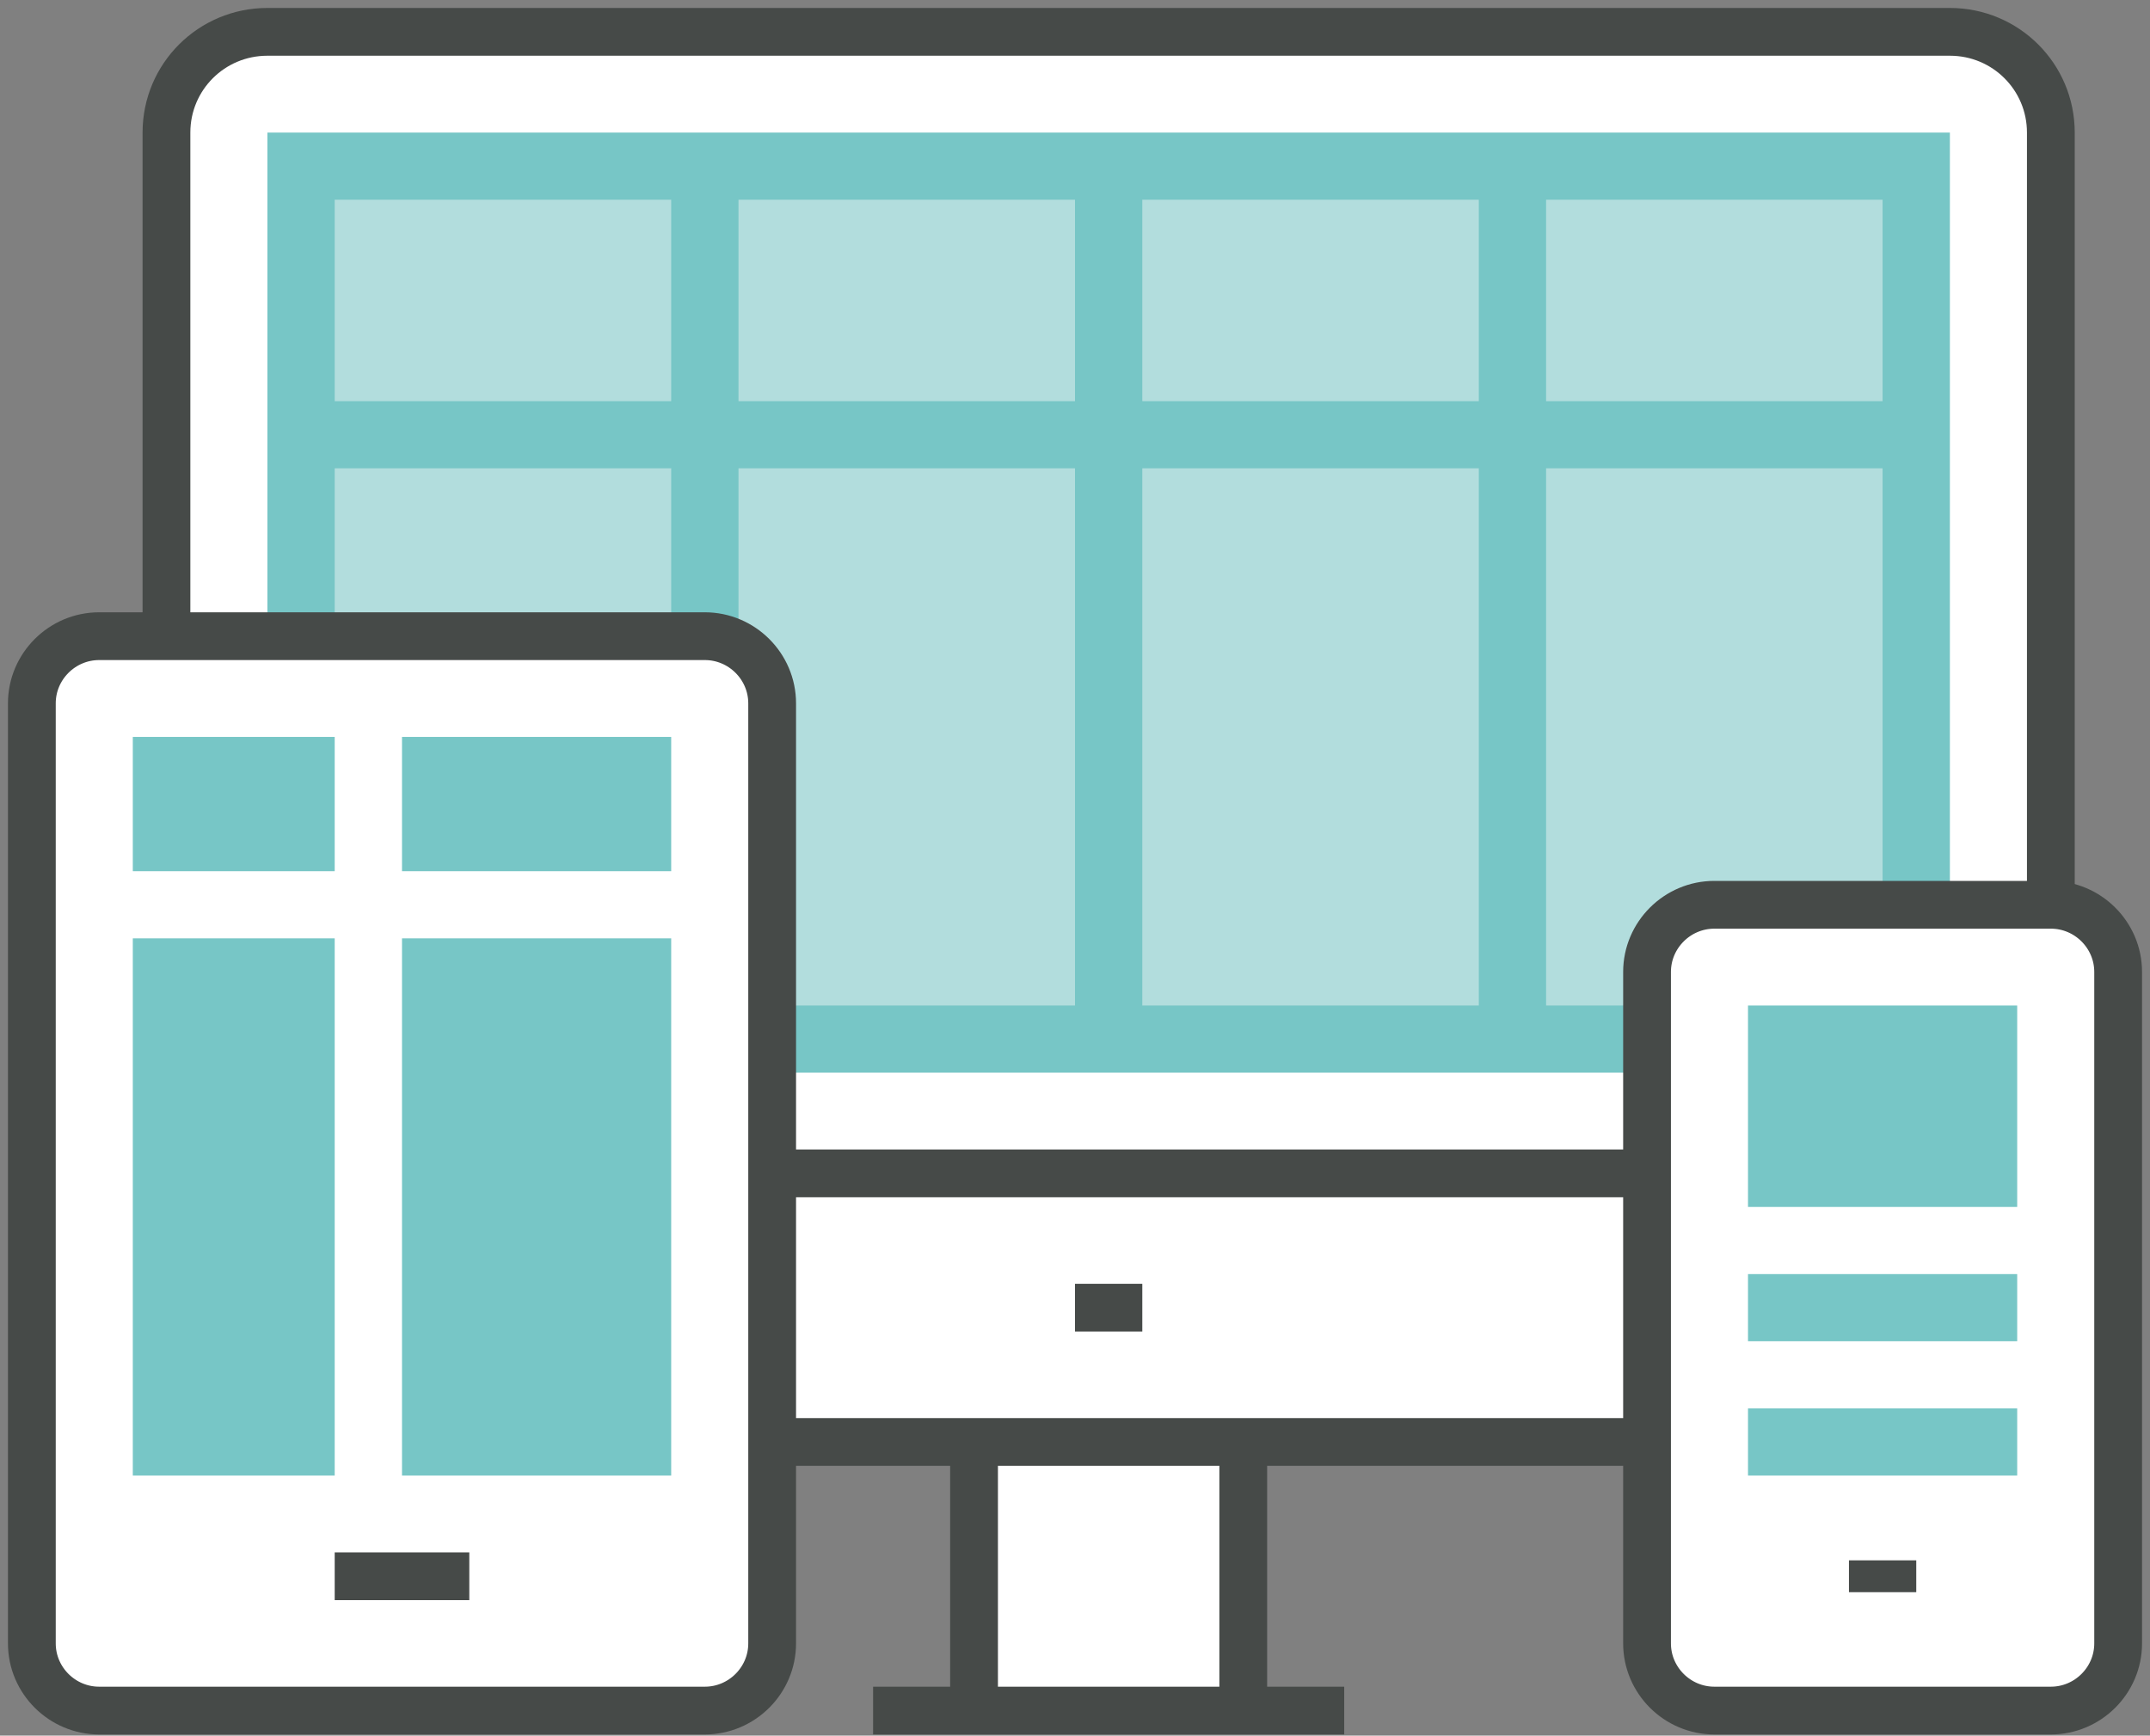 <?xml version="1.0" encoding="UTF-8" standalone="no"?>
<svg width="135px" height="109px" viewBox="0 0 135 109" version="1.1" xmlns="http://www.w3.org/2000/svg" xmlns:xlink="http://www.w3.org/1999/xlink">
    <rect x="0" y="0" width="135" height="109" fill="#808080" stroke="none"/>
    <!-- Generator: Sketch 39.1 (31720) - http://www.bohemiancoding.com/sketch -->
    <title>التطوير</title>
    <desc>Created with Sketch.</desc>
    <defs></defs>
    <g id="Page-1" stroke="none" stroke-width="1" fill="none" fill-rule="evenodd">
        <g id="التطوير" transform="translate(2, 2)">
            <polygon id="Fill-3563" fill="#FFFFFF" points="59.161 105.429 76.065 105.429 76.065 88.56 59.161 88.56"></polygon>
            <path d="M126.774,6.326 C126.774,2.825 123.943,0 120.435,0 L14.79,0 C11.283,0 8.452,2.825 8.452,6.326 L8.452,82.234 C8.452,85.735 11.283,88.56 14.79,88.56 L120.435,88.56 C123.943,88.56 126.774,85.735 126.774,82.234 L126.774,6.326" id="Fill-3564" fill="#FFFFFF"></path>
            <path d="M126.774,6.326 C126.774,2.825 123.943,0 120.435,0 L14.79,0 C11.283,0 8.452,2.825 8.452,6.326 L8.452,82.234 C8.452,85.735 11.283,88.56 14.79,88.56 L120.435,88.56 C123.943,88.56 126.774,85.735 126.774,82.234 L126.774,6.326 L126.774,6.326 Z M76.065,88.56 L76.065,105.429 L76.065,88.56 Z M59.161,105.429 L59.161,88.56 L59.161,105.429 Z M52.823,105.429 L82.403,105.429 L52.823,105.429 Z M8.452,71.691 L126.774,71.691 L8.452,71.691 Z M65.5,80.126 L69.726,80.126 L65.5,80.126 Z" id="Stroke-3565" stroke="#464A48" stroke-width="3"></path>
            <polygon id="Fill-3566" fill="#77C6C6" points="14.79 65.366 120.435 65.366 120.435 6.326 14.79 6.326"></polygon>
            <polygon id="Fill-3567" fill="#B2DDDD" points="19.016 23.194 40.145 23.194 40.145 10.543 19.016 10.543"></polygon>
            <polygon id="Fill-3568" fill="#B2DDDD" points="19.016 61.149 40.145 61.149 40.145 27.411 19.016 27.411"></polygon>
            <polygon id="Fill-3569" fill="#B2DDDD" points="44.371 23.194 65.5 23.194 65.5 10.543 44.371 10.543"></polygon>
            <polygon id="Fill-3570" fill="#B2DDDD" points="44.371 61.149 65.5 61.149 65.5 27.411 44.371 27.411"></polygon>
            <polygon id="Fill-3571" fill="#B2DDDD" points="69.726 23.194 90.855 23.194 90.855 10.543 69.726 10.543"></polygon>
            <polygon id="Fill-3572" fill="#B2DDDD" points="69.726 61.149 90.855 61.149 90.855 27.411 69.726 27.411"></polygon>
            <polygon id="Fill-3573" fill="#B2DDDD" points="95.081 23.194 116.21 23.194 116.21 10.543 95.081 10.543"></polygon>
            <polygon id="Fill-3574" fill="#B2DDDD" points="95.081 61.149 116.21 61.149 116.21 27.411 95.081 27.411"></polygon>
            <path d="M46.484,101.211 C46.484,103.531 44.582,105.429 42.258,105.429 L4.226,105.429 C1.902,105.429 0,103.531 0,101.211 L0,42.171 C0,39.852 1.902,37.954 4.226,37.954 L42.258,37.954 C44.582,37.954 46.484,39.852 46.484,42.171 L46.484,101.211" id="Fill-3575" fill="#FFFFFF"></path>
            <path d="M46.484,101.211 C46.484,103.531 44.582,105.429 42.258,105.429 L4.226,105.429 C1.902,105.429 0,103.531 0,101.211 L0,42.171 C0,39.852 1.902,37.954 4.226,37.954 L42.258,37.954 C44.582,37.954 46.484,39.852 46.484,42.171 L46.484,101.211 L46.484,101.211 Z M27.468,96.994 L19.016,96.994 L27.468,96.994 Z" id="Stroke-3576" stroke="#464A48" stroke-width="3"></path>
            <polygon id="Fill-3577" fill="#77C6C6" points="6.339 52.714 19.016 52.714 19.016 44.28 6.339 44.28"></polygon>
            <polygon id="Fill-3578" fill="#77C6C6" points="6.339 90.669 19.016 90.669 19.016 56.931 6.339 56.931"></polygon>
            <polygon id="Fill-3579" fill="#77C6C6" points="23.242 52.714 40.145 52.714 40.145 44.28 23.242 44.28"></polygon>
            <polygon id="Fill-3580" fill="#77C6C6" points="23.242 90.669 40.145 90.669 40.145 56.931 23.242 56.931"></polygon>
            <path d="M131,101.211 C131,103.531 129.098,105.429 126.774,105.429 L105.645,105.429 C103.321,105.429 101.419,103.531 101.419,101.211 L101.419,59.04 C101.419,56.721 103.321,54.823 105.645,54.823 L126.774,54.823 C129.098,54.823 131,56.721 131,59.04 L131,101.211" id="Fill-3581" fill="#FFFFFF"></path>
            <path d="M131,101.211 C131,103.531 129.098,105.429 126.774,105.429 L105.645,105.429 C103.321,105.429 101.419,103.531 101.419,101.211 L101.419,59.04 C101.419,56.721 103.321,54.823 105.645,54.823 L126.774,54.823 C129.098,54.823 131,56.721 131,59.04 L131,101.211 L131,101.211 Z" id="Stroke-3582" stroke="#464A48" stroke-width="3"></path>
            <polygon id="Fill-3583" fill="#77C6C6" points="107.758 73.8 124.661 73.8 124.661 61.149 107.758 61.149"></polygon>
            <polygon id="Fill-3584" fill="#77C6C6" points="107.758 82.234 124.661 82.234 124.661 78.017 107.758 78.017"></polygon>
            <polygon id="Fill-3585" fill="#77C6C6" points="107.758 90.669 124.661 90.669 124.661 86.451 107.758 86.451"></polygon>
            <path d="M118.323,96.994 L114.097,96.994" id="Stroke-3586" stroke="#464A48" stroke-width="2"></path>
        </g>
    </g>
</svg>